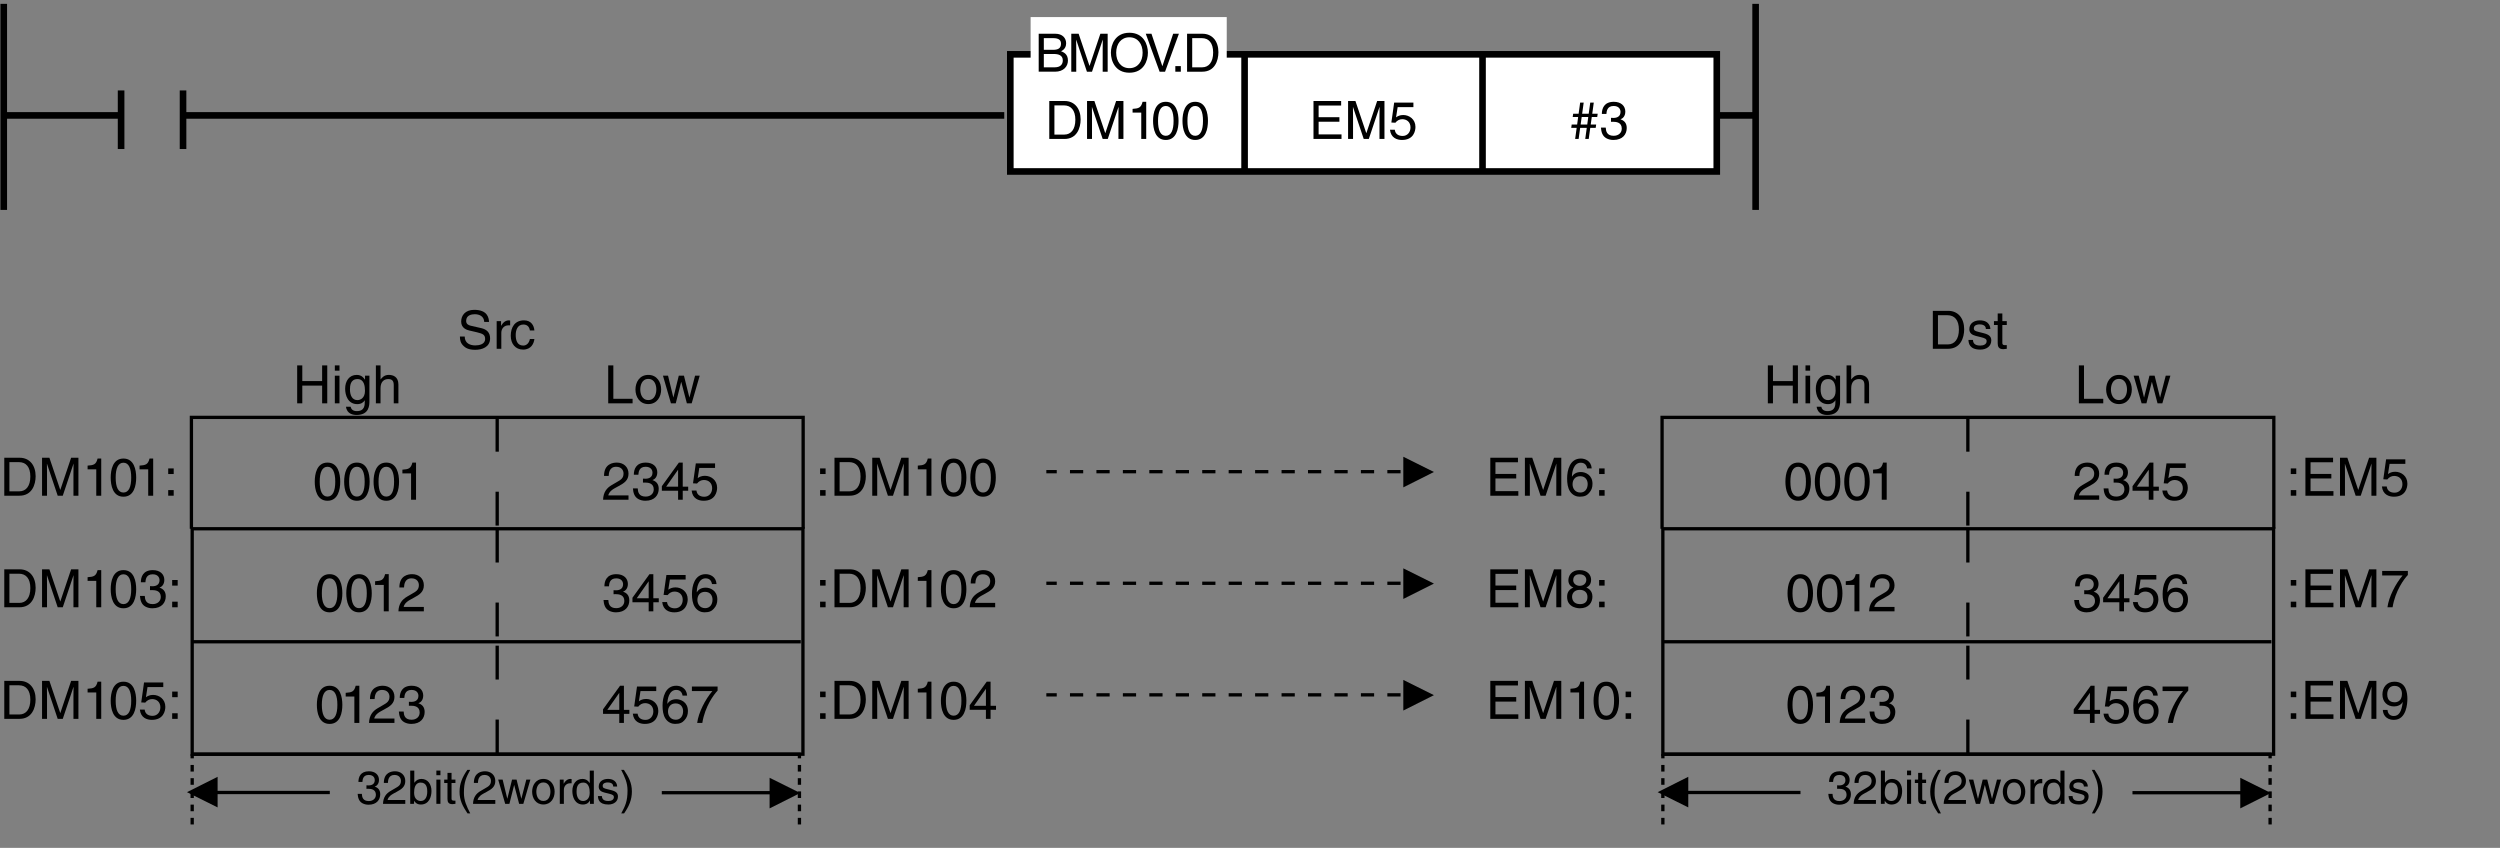 <?xml version="1.0" encoding="utf-8"?>
<!-- Generator: Adobe Illustrator 28.2.0, SVG Export Plug-In . SVG Version: 6.00 Build 0)  -->
<svg version="1.1" id="儗僀儎乕_1" xmlns="http://www.w3.org/2000/svg" xmlns:xlink="http://www.w3.org/1999/xlink" x="0px"
	 y="0px" width="378.103px" height="128.234px" viewBox="0 0 378.103 128.234" style="enable-background:new 0 0 378.103 128.234;"
	 xml:space="preserve">
<rect x="0" y="0" width="378.103" height="128.234" fill="#808080" stroke="none"/>
<style type="text/css">
	.st0{fill:#FFFFFF;stroke:#000000;}
	.st1{fill:#FFFFFF;}
	.st2{fill:none;stroke:#000000;}
	.st3{fill:none;stroke:#000000;stroke-width:0.5;}
	.st4{fill:#FFFFFF;stroke:#000000;stroke-width:0.5;stroke-dasharray:1;}
	.st5{fill:none;stroke:#000000;stroke-width:0.5;stroke-dasharray:2;}
</style>
<g>
	<path d="M73.236,48.691c-0.04-0.887-0.776-1.167-1.423-1.167c-0.488,0-1.311,0.136-1.311,1.007c0,0.488,0.344,0.647,0.679,0.728
		l1.639,0.376c0.744,0.176,1.303,0.624,1.303,1.535c0,1.359-1.263,1.735-2.247,1.735c-1.063,0-1.479-0.32-1.735-0.552
		c-0.488-0.439-0.584-0.919-0.584-1.455h0.728c0,1.04,0.848,1.343,1.583,1.343c0.56,0,1.503-0.144,1.503-0.967
		c0-0.6-0.28-0.792-1.223-1.016l-1.175-0.272c-0.376-0.088-1.224-0.352-1.224-1.351c0-0.896,0.584-1.775,1.975-1.775
		c2.007,0,2.207,1.199,2.239,1.831H73.236z"/>
	<path d="M75.821,52.753h-0.704v-4.182h0.664v0.696h0.016c0.28-0.488,0.647-0.816,1.175-0.816c0.088,0,0.128,0.008,0.184,0.024
		v0.728h-0.264c-0.656,0-1.071,0.512-1.071,1.12V52.753z"/>
	<path d="M80.14,49.979c-0.088-0.56-0.4-0.896-0.992-0.896c-0.871,0-1.151,0.832-1.151,1.575c0,0.719,0.176,1.607,1.144,1.607
		c0.472,0,0.879-0.352,1-0.991h0.68c-0.072,0.664-0.48,1.599-1.703,1.599c-1.175,0-1.871-0.888-1.871-2.095
		c0-1.295,0.624-2.327,2.007-2.327c1.096,0,1.511,0.8,1.567,1.527H80.14z"/>
</g>
<g>
	<path d="M292.324,47.012h2.327c1.495,0,2.414,1.135,2.414,2.791c0,1.287-0.56,2.95-2.446,2.95h-2.295V47.012z M293.1,52.089h1.504
		c1.007,0,1.663-0.792,1.663-2.239s-0.664-2.175-1.72-2.175H293.1V52.089z"/>
	<path d="M300.348,49.763c-0.008-0.264-0.104-0.704-0.991-0.704c-0.216,0-0.832,0.072-0.832,0.592c0,0.344,0.216,0.423,0.76,0.56
		l0.703,0.176c0.872,0.216,1.176,0.536,1.176,1.104c0,0.863-0.712,1.383-1.655,1.383c-1.655,0-1.774-0.959-1.799-1.463h0.68
		c0.023,0.328,0.12,0.855,1.111,0.855c0.504,0,0.959-0.2,0.959-0.664c0-0.336-0.231-0.448-0.831-0.6l-0.815-0.2
		c-0.584-0.144-0.968-0.44-0.968-1.016c0-0.919,0.76-1.335,1.583-1.335c1.495,0,1.6,1.104,1.6,1.312H300.348z"/>
	<path d="M302.836,49.155v2.719c0,0.328,0.28,0.328,0.424,0.328h0.248v0.552c-0.256,0.024-0.455,0.056-0.527,0.056
		c-0.695,0-0.848-0.392-0.848-0.896v-2.759h-0.567v-0.583h0.567v-1.167h0.703v1.167h0.672v0.583H302.836z"/>
</g>
<rect x="152.8" y="8.217" class="st0" width="106.846" height="17.717"/>
<line class="st0" x1="224.218" y1="25.934" x2="224.218" y2="8.217"/>
<rect x="155.872" y="2.583" class="st1" width="29.661" height="9.847"/>
<g>
	<path d="M157.095,5.104h2.526c1.071,0,1.623,0.664,1.623,1.447c0,0.375-0.136,0.903-0.768,1.199c0.376,0.152,1.04,0.416,1.04,1.399
		c0,0.919-0.68,1.695-1.951,1.695h-2.471V5.104z M157.87,7.535h1.399c0.743,0,1.199-0.224,1.199-0.928
		c0-0.536-0.328-0.839-1.191-0.839h-1.407V7.535z M157.87,10.181h1.655c0.808,0,1.215-0.408,1.215-1.047
		c0-0.808-0.711-0.968-1.343-0.968h-1.527V10.181z"/>
	<path d="M166.771,10.845v-3.39c0-0.168,0.016-0.896,0.016-1.431h-0.016l-1.615,4.821h-0.768l-1.615-4.813h-0.016
		c0,0.528,0.016,1.255,0.016,1.423v3.39h-0.751V5.104h1.111l1.639,4.853h0.017l1.631-4.853h1.104v5.741H166.771z"/>
	<path d="M170.813,10.997c-2.143,0-2.799-1.783-2.799-3.022s0.656-3.022,2.799-3.022s2.799,1.783,2.799,3.022
		S172.956,10.997,170.813,10.997z M170.813,5.64c-1.247,0-1.999,0.983-1.999,2.334c0,1.352,0.752,2.335,1.999,2.335
		s1.999-0.983,1.999-2.335C172.812,6.623,172.061,5.64,170.813,5.64z"/>
	<path d="M177.429,5.104h0.871l-2.095,5.741h-0.823l-2.095-5.741h0.863l1.639,4.893h0.017L177.429,5.104z"/>
	<path d="M178.59,10.845h-0.832V9.997h0.832V10.845z"/>
	<path d="M179.534,5.104h2.327c1.495,0,2.414,1.135,2.414,2.791c0,1.287-0.56,2.95-2.446,2.95h-2.295V5.104z M180.31,10.181h1.504
		c1.007,0,1.663-0.792,1.663-2.239s-0.664-2.175-1.72-2.175h-1.447V10.181z"/>
</g>
<line class="st2" x1="27.683" y1="17.456" x2="151.885" y2="17.456"/>
<line class="st2" x1="259.62" y1="17.456" x2="265.523" y2="17.456"/>
<line class="st2" x1="0.567" y1="17.456" x2="18.067" y2="17.456"/>
<line class="st2" x1="0.567" y1="0.583" x2="0.567" y2="31.747"/>
<line class="st2" x1="265.523" y1="0.583" x2="265.523" y2="31.747"/>
<line class="st0" x1="27.683" y1="22.537" x2="27.683" y2="13.678"/>
<line class="st0" x1="18.315" y1="13.678" x2="18.315" y2="22.537"/>
<line class="st0" x1="188.234" y1="25.934" x2="188.234" y2="8.217"/>
<g>
	<path d="M158.694,15.276h2.327c1.495,0,2.414,1.135,2.414,2.791c0,1.287-0.56,2.95-2.446,2.95h-2.295V15.276z M159.47,20.354h1.504
		c1.007,0,1.663-0.792,1.663-2.239s-0.664-2.175-1.72-2.175h-1.447V20.354z"/>
	<path d="M169.155,21.017v-3.39c0-0.168,0.016-0.896,0.016-1.431h-0.016l-1.615,4.821h-0.768l-1.615-4.813h-0.016
		c0,0.528,0.016,1.255,0.016,1.423v3.39h-0.751v-5.741h1.111l1.639,4.853h0.017l1.631-4.853h1.104v5.741H169.155z"/>
	<path d="M173.356,21.017h-0.751v-3.99h-1.312v-0.56c0.911-0.064,1.287-0.152,1.511-1.072h0.552V21.017z"/>
	<path d="M176.317,21.169c-1.615,0-1.927-1.719-1.927-2.886c0-1.167,0.312-2.887,1.927-2.887s1.927,1.719,1.927,2.887
		C178.244,19.45,177.933,21.169,176.317,21.169z M176.317,16.028c-0.808,0-1.175,0.848-1.175,2.255s0.367,2.255,1.175,2.255
		s1.176-0.848,1.176-2.255S177.125,16.028,176.317,16.028z"/>
	<path d="M180.766,21.169c-1.615,0-1.927-1.719-1.927-2.886c0-1.167,0.312-2.887,1.927-2.887s1.927,1.719,1.927,2.887
		C182.692,19.45,182.381,21.169,180.766,21.169z M180.766,16.028c-0.808,0-1.175,0.848-1.175,2.255s0.367,2.255,1.175,2.255
		s1.176-0.848,1.176-2.255S181.573,16.028,180.766,16.028z"/>
</g>
<g>
	<path d="M202.891,21.017h-4.238v-5.741h4.182v0.688h-3.406v1.759h3.143v0.688h-3.143v1.919h3.463V21.017z"/>
	<path d="M208.634,21.017v-3.39c0-0.168,0.016-0.896,0.016-1.431h-0.016l-1.615,4.821h-0.768l-1.615-4.813h-0.016
		c0,0.528,0.016,1.255,0.016,1.423v3.39h-0.751v-5.741h1.111l1.639,4.853h0.017l1.631-4.853h1.104v5.741H208.634z"/>
	<path d="M211.141,17.747c0.239-0.184,0.583-0.352,1.087-0.352c0.911,0,1.847,0.64,1.847,1.799c0,0.624-0.279,1.975-2.038,1.975
		c-0.736,0-1.68-0.296-1.815-1.551h0.728c0.072,0.656,0.56,0.944,1.191,0.944c0.728,0,1.184-0.584,1.184-1.288
		c0-0.808-0.552-1.247-1.247-1.247c-0.408,0-0.776,0.192-1.04,0.536l-0.607-0.032l0.424-3.014h2.91v0.688h-2.383L211.141,17.747z"/>
</g>
<g>
	<path d="M240.28,21.017h-0.527l0.231-1.679h-0.999l-0.231,1.679h-0.528l0.232-1.679h-0.824l0.072-0.503h0.823l0.152-1.136h-0.824
		l0.072-0.503h0.824l0.231-1.679h0.536l-0.232,1.679h0.991l0.232-1.679h0.535l-0.231,1.679h0.823l-0.071,0.503h-0.824l-0.16,1.136
		h0.824l-0.072,0.503h-0.823L240.28,21.017z M239.217,17.699l-0.159,1.136h0.999l0.152-1.136H239.217z"/>
	<path d="M243.649,17.819c0.12,0.008,0.248,0.016,0.368,0.016c0.543,0,1.071-0.216,1.071-0.919c0-0.336-0.2-0.888-1.04-0.888
		c-0.999,0-1.063,0.815-1.095,1.208h-0.688c0-0.824,0.335-1.839,1.814-1.839c1.088,0,1.735,0.624,1.735,1.479
		c0,0.72-0.416,1.063-0.72,1.159v0.016c0.544,0.176,0.936,0.56,0.936,1.311c0,0.92-0.592,1.807-2.023,1.807
		c-0.415,0-0.768-0.104-1.039-0.248c-0.624-0.328-0.792-0.976-0.84-1.624h0.728c0.024,0.528,0.152,1.24,1.2,1.24
		c0.719,0,1.223-0.44,1.223-1.088c0-0.943-0.831-1.031-1.312-1.031c-0.104,0-0.216,0.008-0.319,0.008V17.819z"/>
</g>
<rect x="29.066" y="79.97" class="st3" width="92.371" height="34.097"/>
<polyline class="st3" points="28.949,79.971 28.949,63.126 121.469,63.126 121.469,79.971 "/>
<g>
	<path d="M91.355,71.978c0-1.831,1.335-2.015,1.943-2.015c0.975,0,1.759,0.632,1.759,1.679c0,1.007-0.664,1.431-1.503,1.879
		l-0.584,0.32c-0.768,0.424-0.936,0.864-0.967,1.08h3.054v0.664h-3.846c0.04-1.167,0.567-1.791,1.319-2.231l0.743-0.432
		c0.6-0.344,1.032-0.576,1.032-1.311c0-0.448-0.288-1.016-1.111-1.016c-1.063,0-1.111,0.992-1.135,1.383H91.355z"/>
	<path d="M97.243,72.386c0.12,0.008,0.248,0.016,0.368,0.016c0.544,0,1.072-0.216,1.072-0.919c0-0.336-0.2-0.888-1.04-0.888
		c-1,0-1.063,0.815-1.096,1.208H95.86c0-0.824,0.336-1.839,1.815-1.839c1.087,0,1.735,0.624,1.735,1.479
		c0,0.719-0.416,1.063-0.72,1.159v0.016c0.543,0.176,0.936,0.56,0.936,1.311c0,0.919-0.592,1.807-2.023,1.807
		c-0.416,0-0.768-0.104-1.04-0.248c-0.624-0.328-0.792-0.975-0.839-1.623h0.728c0.024,0.528,0.152,1.239,1.199,1.239
		c0.72,0,1.223-0.439,1.223-1.087c0-0.944-0.831-1.032-1.311-1.032c-0.104,0-0.216,0.008-0.32,0.008V72.386z"/>
	<path d="M103.258,74.217v1.367h-0.703v-1.367H100.1v-0.688l2.575-3.566h0.583v3.646h0.824v0.608H103.258z M100.748,73.609h1.807
		v-2.55h-0.016L100.748,73.609z"/>
	<path d="M105.523,72.314c0.24-0.184,0.583-0.352,1.087-0.352c0.912,0,1.847,0.64,1.847,1.799c0,0.624-0.28,1.975-2.039,1.975
		c-0.735,0-1.679-0.296-1.815-1.551h0.728c0.072,0.656,0.56,0.944,1.191,0.944c0.728,0,1.184-0.584,1.184-1.288
		c0-0.808-0.552-1.247-1.248-1.247c-0.408,0-0.775,0.192-1.04,0.536l-0.607-0.032l0.424-3.014h2.91v0.688h-2.383L105.523,72.314z"/>
	<path d="M92.795,89.261c0.12,0.008,0.248,0.016,0.368,0.016c0.544,0,1.072-0.216,1.072-0.919c0-0.336-0.2-0.888-1.04-0.888
		c-1,0-1.063,0.815-1.096,1.208h-0.688c0-0.824,0.336-1.839,1.815-1.839c1.087,0,1.735,0.624,1.735,1.479
		c0,0.719-0.416,1.063-0.72,1.159v0.016c0.543,0.176,0.936,0.56,0.936,1.311c0,0.919-0.592,1.807-2.023,1.807
		c-0.416,0-0.768-0.104-1.04-0.248c-0.624-0.328-0.792-0.975-0.839-1.623h0.728c0.024,0.528,0.152,1.239,1.199,1.239
		c0.72,0,1.223-0.439,1.223-1.087c0-0.944-0.831-1.032-1.311-1.032c-0.104,0-0.216,0.008-0.32,0.008V89.261z"/>
	<path d="M98.811,91.092v1.367h-0.704v-1.367h-2.455v-0.688l2.575-3.566h0.584v3.646h0.823v0.608H98.811z M96.3,90.484h1.807v-2.55
		h-0.016L96.3,90.484z"/>
	<path d="M101.075,89.189c0.24-0.184,0.584-0.352,1.087-0.352c0.912,0,1.847,0.64,1.847,1.799c0,0.624-0.28,1.975-2.039,1.975
		c-0.735,0-1.679-0.296-1.815-1.551h0.728c0.072,0.656,0.56,0.944,1.191,0.944c0.728,0,1.183-0.584,1.183-1.288
		c0-0.808-0.551-1.247-1.247-1.247c-0.408,0-0.775,0.192-1.04,0.536l-0.607-0.032l0.424-3.014h2.91v0.688h-2.383L101.075,89.189z"/>
	<path d="M107.682,88.333c-0.088-0.496-0.359-0.864-0.967-0.864c-1.104,0-1.335,1.487-1.335,2.079l0.016,0.016
		c0.176-0.304,0.568-0.688,1.335-0.688c0.688,0,1.759,0.44,1.759,1.783c0,0.576-0.152,0.991-0.536,1.407
		c-0.296,0.328-0.631,0.543-1.423,0.543c-0.432,0-1.047-0.192-1.447-0.815c-0.335-0.528-0.432-1.215-0.432-1.951
		c0-1.231,0.4-3.006,2.079-3.006c0.647,0,1.567,0.352,1.639,1.496H107.682z M106.658,91.979c0.672,0,1.104-0.527,1.104-1.287
		c0-0.496-0.264-1.183-1.135-1.183c-0.776,0-1.151,0.56-1.151,1.223C105.475,91.332,105.835,91.979,106.658,91.979z"/>
	<path d="M94.362,107.967v1.367h-0.704v-1.367h-2.455v-0.688l2.575-3.566h0.584v3.646h0.823v0.608H94.362z M91.852,107.359h1.807
		v-2.55h-0.016L91.852,107.359z"/>
	<path d="M96.627,106.064c0.24-0.184,0.583-0.352,1.087-0.352c0.912,0,1.847,0.64,1.847,1.799c0,0.624-0.28,1.975-2.039,1.975
		c-0.735,0-1.679-0.296-1.815-1.551h0.728c0.072,0.656,0.56,0.944,1.191,0.944c0.728,0,1.184-0.584,1.184-1.288
		c0-0.808-0.552-1.247-1.248-1.247c-0.408,0-0.775,0.192-1.04,0.536l-0.607-0.032l0.424-3.014h2.91v0.688h-2.383L96.627,106.064z"/>
	<path d="M103.234,105.208c-0.088-0.496-0.36-0.864-0.967-0.864c-1.104,0-1.335,1.487-1.335,2.079l0.016,0.016
		c0.176-0.304,0.568-0.688,1.335-0.688c0.688,0,1.759,0.44,1.759,1.783c0,0.576-0.152,0.991-0.536,1.407
		c-0.296,0.328-0.632,0.543-1.423,0.543c-0.432,0-1.047-0.192-1.447-0.815c-0.336-0.528-0.432-1.215-0.432-1.951
		c0-1.231,0.4-3.006,2.079-3.006c0.647,0,1.567,0.352,1.639,1.496H103.234z M102.21,108.854c0.672,0,1.104-0.527,1.104-1.287
		c0-0.496-0.264-1.183-1.135-1.183c-0.775,0-1.151,0.56-1.151,1.223C101.027,108.207,101.387,108.854,102.21,108.854z"/>
	<path d="M104.644,103.833h3.886v0.616c-0.56,0.583-1.903,2.375-2.311,4.885h-0.776c0.192-1.543,1.215-3.558,2.295-4.813h-3.094
		V103.833z"/>
</g>
<g>
	<path d="M0.647,69.23h2.327c1.496,0,2.415,1.135,2.415,2.791c0,1.287-0.56,2.95-2.447,2.95H0.647V69.23z M1.423,74.308h1.503
		c1.008,0,1.663-0.792,1.663-2.239s-0.664-2.175-1.719-2.175H1.423V74.308z"/>
	<path d="M11.109,74.971v-3.39c0-0.168,0.016-0.896,0.016-1.431h-0.016l-1.615,4.821H8.726l-1.615-4.813H7.095
		c0,0.528,0.016,1.255,0.016,1.423v3.39H6.359V69.23h1.112l1.639,4.853h0.016l1.631-4.853h1.103v5.741H11.109z"/>
	<path d="M15.311,74.971h-0.752v-3.99h-1.311v-0.56c0.912-0.064,1.287-0.152,1.511-1.072h0.552V74.971z"/>
	<path d="M18.67,75.123c-1.615,0-1.927-1.719-1.927-2.886c0-1.167,0.312-2.887,1.927-2.887s1.927,1.719,1.927,2.887
		C20.598,73.404,20.286,75.123,18.67,75.123z M18.67,69.982c-0.808,0-1.175,0.848-1.175,2.255s0.368,2.255,1.175,2.255
		s1.175-0.848,1.175-2.255S19.478,69.982,18.67,69.982z"/>
	<path d="M23.167,74.971h-0.752v-3.99h-1.311v-0.56c0.912-0.064,1.287-0.152,1.511-1.072h0.552V74.971z"/>
	<path d="M26.271,71.693h-0.832v-0.848h0.832V71.693z M26.271,74.971h-0.832v-0.848h0.832V74.971z"/>
	<path d="M0.647,86.105h2.327c1.496,0,2.415,1.135,2.415,2.791c0,1.287-0.56,2.95-2.447,2.95H0.647V86.105z M1.423,91.183h1.503
		c1.008,0,1.663-0.792,1.663-2.239s-0.664-2.175-1.719-2.175H1.423V91.183z"/>
	<path d="M11.109,91.846v-3.39c0-0.168,0.016-0.896,0.016-1.431h-0.016l-1.615,4.821H8.726l-1.615-4.813H7.095
		c0,0.528,0.016,1.255,0.016,1.423v3.39H6.359v-5.741h1.112l1.639,4.853h0.016l1.631-4.853h1.103v5.741H11.109z"/>
	<path d="M15.311,91.846h-0.752v-3.99h-1.311v-0.56c0.912-0.064,1.287-0.152,1.511-1.072h0.552V91.846z"/>
	<path d="M18.67,91.998c-1.615,0-1.927-1.719-1.927-2.886c0-1.167,0.312-2.887,1.927-2.887s1.927,1.719,1.927,2.887
		C20.598,90.279,20.286,91.998,18.67,91.998z M18.67,86.857c-0.808,0-1.175,0.848-1.175,2.255s0.368,2.255,1.175,2.255
		s1.175-0.848,1.175-2.255S19.478,86.857,18.67,86.857z"/>
	<path d="M22.687,88.648c0.12,0.008,0.248,0.016,0.368,0.016c0.544,0,1.072-0.216,1.072-0.919c0-0.336-0.2-0.888-1.04-0.888
		c-1,0-1.063,0.815-1.096,1.208h-0.688c0-0.824,0.336-1.839,1.815-1.839c1.087,0,1.735,0.624,1.735,1.479
		c0,0.72-0.416,1.063-0.72,1.159v0.016c0.543,0.176,0.936,0.56,0.936,1.311c0,0.92-0.592,1.807-2.023,1.807
		c-0.416,0-0.768-0.104-1.04-0.248c-0.624-0.328-0.792-0.976-0.839-1.624h0.728c0.024,0.528,0.152,1.24,1.199,1.24
		c0.72,0,1.223-0.44,1.223-1.088c0-0.943-0.831-1.031-1.311-1.031c-0.104,0-0.216,0.008-0.32,0.008V88.648z"/>
	<path d="M26.871,88.568H26.04V87.72h0.832V88.568z M26.871,91.846H26.04v-0.848h0.832V91.846z"/>
	<path d="M0.647,102.98h2.327c1.496,0,2.415,1.135,2.415,2.791c0,1.287-0.56,2.95-2.447,2.95H0.647V102.98z M1.423,108.058h1.503
		c1.008,0,1.663-0.792,1.663-2.239s-0.664-2.175-1.719-2.175H1.423V108.058z"/>
	<path d="M11.109,108.721v-3.39c0-0.168,0.016-0.896,0.016-1.431h-0.016l-1.615,4.821H8.726l-1.615-4.813H7.095
		c0,0.528,0.016,1.255,0.016,1.423v3.39H6.359v-5.741h1.112l1.639,4.853h0.016l1.631-4.853h1.103v5.741H11.109z"/>
	<path d="M15.311,108.721h-0.752v-3.99h-1.311v-0.56c0.912-0.064,1.287-0.152,1.511-1.072h0.552V108.721z"/>
	<path d="M18.67,108.873c-1.615,0-1.927-1.719-1.927-2.886c0-1.167,0.312-2.887,1.927-2.887s1.927,1.719,1.927,2.887
		C20.598,107.154,20.286,108.873,18.67,108.873z M18.67,103.732c-0.808,0-1.175,0.848-1.175,2.255s0.368,2.255,1.175,2.255
		s1.175-0.848,1.175-2.255S19.478,103.732,18.67,103.732z"/>
	<path d="M22.071,105.451c0.24-0.184,0.583-0.352,1.087-0.352c0.912,0,1.847,0.64,1.847,1.799c0,0.624-0.28,1.975-2.039,1.975
		c-0.735,0-1.679-0.296-1.815-1.551h0.728c0.072,0.656,0.56,0.944,1.191,0.944c0.728,0,1.184-0.584,1.184-1.288
		c0-0.808-0.552-1.247-1.248-1.247c-0.408,0-0.775,0.192-1.04,0.536l-0.607-0.032l0.424-3.014h2.91v0.688h-2.383L22.071,105.451z"/>
	<path d="M26.871,105.443H26.04v-0.848h0.832V105.443z M26.871,108.721H26.04v-0.848h0.832V108.721z"/>
</g>
<g>
	<path d="M124.864,71.693h-0.832v-0.848h0.832V71.693z M124.864,74.971h-0.832v-0.848h0.832V74.971z"/>
	<path d="M126.208,69.23h2.327c1.496,0,2.415,1.135,2.415,2.791c0,1.287-0.56,2.95-2.447,2.95h-2.295V69.23z M126.984,74.308h1.503
		c1.008,0,1.663-0.792,1.663-2.239s-0.664-2.175-1.719-2.175h-1.447V74.308z"/>
	<path d="M136.67,74.971v-3.39c0-0.168,0.016-0.896,0.016-1.431h-0.016l-1.615,4.821h-0.768l-1.615-4.813h-0.016
		c0,0.528,0.016,1.255,0.016,1.423v3.39h-0.752V69.23h1.112l1.639,4.853h0.016l1.631-4.853h1.103v5.741H136.67z"/>
	<path d="M140.872,74.971h-0.752v-3.99h-1.311v-0.56c0.912-0.064,1.287-0.152,1.511-1.072h0.552V74.971z"/>
	<path d="M144.231,75.123c-1.615,0-1.927-1.719-1.927-2.886c0-1.167,0.312-2.887,1.927-2.887s1.927,1.719,1.927,2.887
		C146.159,73.404,145.847,75.123,144.231,75.123z M144.231,69.982c-0.808,0-1.175,0.848-1.175,2.255s0.368,2.255,1.175,2.255
		s1.175-0.848,1.175-2.255S145.039,69.982,144.231,69.982z"/>
	<path d="M148.68,75.123c-1.615,0-1.927-1.719-1.927-2.886c0-1.167,0.312-2.887,1.927-2.887s1.927,1.719,1.927,2.887
		C150.607,73.404,150.295,75.123,148.68,75.123z M148.68,69.982c-0.808,0-1.175,0.848-1.175,2.255s0.368,2.255,1.175,2.255
		s1.175-0.848,1.175-2.255S149.487,69.982,148.68,69.982z"/>
	<path d="M124.864,88.568h-0.832V87.72h0.832V88.568z M124.864,91.846h-0.832v-0.848h0.832V91.846z"/>
	<path d="M126.208,86.105h2.327c1.496,0,2.415,1.135,2.415,2.791c0,1.287-0.56,2.95-2.447,2.95h-2.295V86.105z M126.984,91.183
		h1.503c1.008,0,1.663-0.792,1.663-2.239s-0.664-2.175-1.719-2.175h-1.447V91.183z"/>
	<path d="M136.67,91.846v-3.39c0-0.168,0.016-0.896,0.016-1.431h-0.016l-1.615,4.821h-0.768l-1.615-4.813h-0.016
		c0,0.528,0.016,1.255,0.016,1.423v3.39h-0.752v-5.741h1.112l1.639,4.853h0.016l1.631-4.853h1.103v5.741H136.67z"/>
	<path d="M140.872,91.846h-0.752v-3.99h-1.311v-0.56c0.912-0.064,1.287-0.152,1.511-1.072h0.552V91.846z"/>
	<path d="M144.231,91.998c-1.615,0-1.927-1.719-1.927-2.886c0-1.167,0.312-2.887,1.927-2.887s1.927,1.719,1.927,2.887
		C146.159,90.279,145.847,91.998,144.231,91.998z M144.231,86.857c-0.808,0-1.175,0.848-1.175,2.255s0.368,2.255,1.175,2.255
		s1.175-0.848,1.175-2.255S145.039,86.857,144.231,86.857z"/>
	<path d="M146.809,88.24c0-1.831,1.335-2.015,1.943-2.015c0.975,0,1.759,0.632,1.759,1.679c0,1.007-0.664,1.431-1.503,1.879
		l-0.584,0.32c-0.768,0.424-0.936,0.864-0.967,1.08h3.054v0.664h-3.846c0.04-1.167,0.567-1.791,1.319-2.231l0.743-0.432
		c0.6-0.344,1.032-0.576,1.032-1.311c0-0.448-0.288-1.016-1.111-1.016c-1.063,0-1.111,0.991-1.135,1.383H146.809z"/>
	<path d="M124.864,105.443h-0.832v-0.848h0.832V105.443z M124.864,108.721h-0.832v-0.848h0.832V108.721z"/>
	<path d="M126.208,102.98h2.327c1.496,0,2.415,1.135,2.415,2.791c0,1.287-0.56,2.95-2.447,2.95h-2.295V102.98z M126.984,108.058
		h1.503c1.008,0,1.663-0.792,1.663-2.239s-0.664-2.175-1.719-2.175h-1.447V108.058z"/>
	<path d="M136.67,108.721v-3.39c0-0.168,0.016-0.896,0.016-1.431h-0.016l-1.615,4.821h-0.768l-1.615-4.813h-0.016
		c0,0.528,0.016,1.255,0.016,1.423v3.39h-0.752v-5.741h1.112l1.639,4.853h0.016l1.631-4.853h1.103v5.741H136.67z"/>
	<path d="M140.872,108.721h-0.752v-3.99h-1.311v-0.56c0.912-0.064,1.287-0.152,1.511-1.072h0.552V108.721z"/>
	<path d="M144.231,108.873c-1.615,0-1.927-1.719-1.927-2.886c0-1.167,0.312-2.887,1.927-2.887s1.927,1.719,1.927,2.887
		C146.159,107.154,145.847,108.873,144.231,108.873z M144.231,103.732c-0.808,0-1.175,0.848-1.175,2.255s0.368,2.255,1.175,2.255
		s1.175-0.848,1.175-2.255S145.039,103.732,144.231,103.732z"/>
	<path d="M149.815,107.354v1.367h-0.704v-1.367h-2.455v-0.688l2.575-3.566h0.584v3.646h0.823v0.608H149.815z M147.305,106.746h1.807
		v-2.55h-0.016L147.305,106.746z"/>
</g>
<g>
	<path d="M48.719,55.261h0.775v5.741h-0.775v-2.679H45.72v2.679h-0.775v-5.741h0.775v2.375h2.999V55.261z"/>
	<path d="M50.641,56.06v-0.799h0.704v0.799H50.641z M51.344,61.001h-0.704V56.82h0.704V61.001z"/>
	<path d="M55.871,60.658c0,0.6-0.008,2.103-1.943,2.103c-0.496,0-1.463-0.136-1.599-1.247h0.704
		c0.128,0.664,0.775,0.664,0.943,0.664c1.215,0,1.191-0.976,1.191-1.471V60.53h-0.016v0.032c-0.184,0.296-0.551,0.56-1.111,0.56
		c-1.423,0-1.839-1.335-1.839-2.335c0-1.175,0.632-2.087,1.743-2.087c0.759,0,1.079,0.472,1.247,0.712h0.016V56.82h0.664V60.658z
		 M54.056,60.514c0.448,0,1.144-0.296,1.144-1.407c0-0.68-0.112-1.775-1.127-1.775c-1.087,0-1.144,1.031-1.144,1.567
		C52.928,59.818,53.288,60.514,54.056,60.514z"/>
	<path d="M60.255,61.001h-0.704v-2.734c0-0.568-0.16-0.936-0.832-0.936c-0.576,0-1.167,0.336-1.167,1.391v2.279h-0.704v-5.741h0.704
		v2.119h0.016c0.2-0.264,0.552-0.68,1.224-0.68c0.647,0,1.463,0.264,1.463,1.455V61.001z"/>
</g>
<g>
	<path d="M92.763,60.314h2.91v0.688h-3.686v-5.741h0.776V60.314z"/>
	<path d="M98.051,56.7c1.335,0,1.943,1.127,1.943,2.207c0,1.079-0.607,2.207-1.943,2.207c-1.335,0-1.943-1.127-1.943-2.207
		C96.108,57.827,96.716,56.7,98.051,56.7z M98.051,60.506c1.008,0,1.215-1.04,1.215-1.599s-0.208-1.599-1.215-1.599
		c-1.007,0-1.215,1.04-1.215,1.599S97.043,60.506,98.051,60.506z"/>
	<path d="M102.203,61.001h-0.728l-1.208-4.182h0.768l0.8,3.286h0.016l0.808-3.286h0.784l0.815,3.286h0.016l0.848-3.286h0.704
		l-1.215,4.182h-0.728l-0.848-3.238h-0.016L102.203,61.001z"/>
</g>
<line class="st3" x1="29.066" y1="97.06" x2="121.106" y2="97.06"/>
<line class="st3" x1="29.066" y1="114.067" x2="121.106" y2="114.067"/>
<g>
	<path d="M28.278,119.809l4.633-2.325v4.63L28.278,119.809z"/>
	<line class="st3" x1="29.323" y1="119.858" x2="49.881" y2="119.858"/>
</g>
<g>
	<path d="M55.42,118.771c0.105,0.007,0.217,0.014,0.322,0.014c0.476,0,0.938-0.189,0.938-0.805c0-0.294-0.175-0.777-0.911-0.777
		c-0.875,0-0.932,0.714-0.959,1.057h-0.602c0-0.721,0.294-1.611,1.59-1.611c0.952,0,1.52,0.546,1.52,1.296
		c0,0.63-0.364,0.932-0.63,1.016v0.014c0.477,0.154,0.819,0.491,0.819,1.149c0,0.805-0.518,1.583-1.772,1.583
		c-0.364,0-0.672-0.091-0.91-0.217c-0.546-0.287-0.693-0.854-0.735-1.422h0.637c0.021,0.462,0.133,1.085,1.051,1.085
		c0.63,0,1.071-0.385,1.071-0.952c0-0.827-0.729-0.904-1.148-0.904c-0.091,0-0.189,0.007-0.28,0.007V118.771z"/>
	<path d="M58.052,118.414c0-1.604,1.17-1.765,1.702-1.765c0.854,0,1.541,0.554,1.541,1.471c0,0.882-0.581,1.253-1.316,1.646
		l-0.511,0.28c-0.672,0.371-0.82,0.756-0.848,0.945h2.675v0.582h-3.369c0.035-1.022,0.497-1.569,1.156-1.954l0.651-0.378
		c0.525-0.301,0.903-0.504,0.903-1.149c0-0.392-0.252-0.889-0.974-0.889c-0.932,0-0.974,0.868-0.995,1.211H58.052z"/>
	<path d="M62.042,121.573v-5.029h0.616v1.828h0.014c0.266-0.385,0.63-0.561,1.058-0.567c0.974,0,1.527,0.798,1.527,1.828
		c0,0.875-0.364,2.045-1.611,2.045c-0.624,0-0.883-0.357-1.009-0.56h-0.014v0.455H62.042z M63.618,118.358
		c-0.889,0-0.987,0.959-0.987,1.555c0,0.973,0.609,1.232,1.001,1.232c0.672,0,0.987-0.609,0.987-1.415
		C64.619,119.262,64.57,118.358,63.618,118.358z"/>
	<path d="M65.997,117.245v-0.701h0.616v0.701H65.997z M66.613,121.573h-0.616v-3.663h0.616V121.573z"/>
	<path d="M68.293,118.421v2.381c0,0.287,0.245,0.287,0.372,0.287h0.217v0.483c-0.224,0.021-0.399,0.049-0.462,0.049
		c-0.609,0-0.743-0.343-0.743-0.784v-2.417H67.18v-0.511h0.497v-1.022h0.616v1.022h0.588v0.511H68.293z"/>
	<path d="M71.114,116.439c-0.595,1.121-0.952,1.793-0.952,3.474c0,1.155,0.399,2.01,0.959,3.11h-0.414
		c-0.728-1.093-1.205-1.968-1.205-3.278c0-1.232,0.427-2.227,1.184-3.306H71.114z"/>
	<path d="M71.667,118.414c0-1.604,1.17-1.765,1.702-1.765c0.854,0,1.541,0.554,1.541,1.471c0,0.882-0.581,1.253-1.316,1.646
		l-0.511,0.28c-0.672,0.371-0.82,0.756-0.848,0.945h2.675v0.582h-3.369c0.035-1.022,0.497-1.569,1.156-1.954l0.651-0.378
		c0.525-0.301,0.903-0.504,0.903-1.149c0-0.392-0.252-0.889-0.974-0.889c-0.932,0-0.974,0.868-0.995,1.211H71.667z"/>
	<path d="M77.043,121.573h-0.637l-1.058-3.663h0.672l0.7,2.879h0.014l0.708-2.879h0.686l0.714,2.879h0.014l0.742-2.879h0.617
		l-1.065,3.663h-0.637l-0.742-2.836h-0.014L77.043,121.573z"/>
	<path d="M82.182,117.805c1.169,0,1.702,0.988,1.702,1.933s-0.532,1.933-1.702,1.933c-1.17,0-1.702-0.988-1.702-1.933
		S81.012,117.805,82.182,117.805z M82.182,121.139c0.882,0,1.064-0.911,1.064-1.401s-0.182-1.401-1.064-1.401
		c-0.883,0-1.065,0.911-1.065,1.401S81.299,121.139,82.182,121.139z"/>
	<path d="M85.282,121.573h-0.617v-3.663h0.582v0.609h0.014c0.245-0.427,0.567-0.714,1.029-0.714c0.077,0,0.112,0.007,0.161,0.021
		v0.637h-0.231c-0.574,0-0.938,0.448-0.938,0.981V121.573z"/>
	<path d="M89.812,121.573h-0.582v-0.504h-0.014c-0.266,0.498-0.686,0.609-1.043,0.609c-1.247,0-1.611-1.169-1.611-2.045
		c0-1.03,0.553-1.828,1.527-1.828c0.666,0,0.945,0.413,1.093,0.624l0.014-0.049v-1.835h0.617V121.573z M88.188,121.146
		c0.392,0,1.001-0.259,1.001-1.232c0-0.596-0.098-1.555-0.988-1.555c-0.952,0-1.001,0.904-1.001,1.373
		C87.2,120.536,87.515,121.146,88.188,121.146z"/>
	<path d="M92.745,118.953c-0.007-0.231-0.091-0.616-0.868-0.616c-0.189,0-0.729,0.063-0.729,0.519c0,0.301,0.189,0.371,0.666,0.49
		l0.616,0.154c0.763,0.189,1.029,0.469,1.029,0.967c0,0.756-0.623,1.211-1.45,1.211c-1.45,0-1.555-0.84-1.576-1.282h0.595
		c0.021,0.287,0.105,0.75,0.974,0.75c0.441,0,0.84-0.175,0.84-0.582c0-0.294-0.203-0.392-0.729-0.525l-0.714-0.175
		c-0.511-0.126-0.847-0.385-0.847-0.89c0-0.805,0.665-1.169,1.387-1.169c1.31,0,1.401,0.966,1.401,1.148H92.745z"/>
	<path d="M93.955,123.023c0.595-1.121,0.953-1.793,0.953-3.474c0-1.156-0.399-2.01-0.959-3.11h0.413
		c0.729,1.093,1.205,1.968,1.205,3.278c0,1.232-0.427,2.227-1.184,3.306H93.955z"/>
</g>
<line class="st4" x1="29.066" y1="124.692" x2="29.066" y2="114.067"/>
<line class="st4" x1="120.908" y1="124.692" x2="120.908" y2="114.067"/>
<g>
	<path d="M121.026,119.936l-4.631,2.327v-4.631L121.026,119.936z"/>
	<line class="st3" x1="119.981" y1="119.89" x2="100.091" y2="119.89"/>
</g>
<line class="st3" x1="75.195" y1="63.19" x2="75.195" y2="68.312"/>
<line class="st3" x1="75.195" y1="74.367" x2="75.195" y2="79.489"/>
<line class="st3" x1="75.195" y1="79.954" x2="75.195" y2="85.076"/>
<line class="st3" x1="75.195" y1="91.131" x2="75.195" y2="96.253"/>
<line class="st3" x1="75.195" y1="97.651" x2="75.195" y2="102.773"/>
<line class="st3" x1="75.195" y1="108.828" x2="75.195" y2="113.95"/>
<g>
	<path d="M49.53,75.736c-1.615,0-1.927-1.719-1.927-2.886s0.312-2.887,1.927-2.887c1.615,0,1.927,1.719,1.927,2.887
		S51.145,75.736,49.53,75.736z M49.53,70.595c-0.808,0-1.175,0.848-1.175,2.255s0.368,2.254,1.175,2.254s1.175-0.847,1.175-2.254
		S50.337,70.595,49.53,70.595z"/>
	<path d="M53.978,75.736c-1.615,0-1.927-1.719-1.927-2.886s0.312-2.887,1.927-2.887s1.927,1.719,1.927,2.887
		S55.593,75.736,53.978,75.736z M53.978,70.595c-0.808,0-1.175,0.848-1.175,2.255s0.368,2.254,1.175,2.254s1.175-0.847,1.175-2.254
		S54.785,70.595,53.978,70.595z"/>
	<path d="M58.426,75.736c-1.615,0-1.927-1.719-1.927-2.886s0.312-2.887,1.927-2.887s1.927,1.719,1.927,2.887
		S60.041,75.736,58.426,75.736z M58.426,70.595c-0.808,0-1.175,0.848-1.175,2.255s0.368,2.254,1.175,2.254s1.175-0.847,1.175-2.254
		S59.233,70.595,58.426,70.595z"/>
	<path d="M62.922,75.584H62.17v-3.99h-1.311v-0.56c0.912-0.064,1.287-0.152,1.511-1.072h0.552V75.584z"/>
	<path d="M49.85,92.611c-1.615,0-1.927-1.719-1.927-2.886s0.312-2.887,1.927-2.887s1.927,1.719,1.927,2.887
		S51.465,92.611,49.85,92.611z M49.85,87.47c-0.808,0-1.175,0.848-1.175,2.255s0.368,2.254,1.175,2.254s1.175-0.847,1.175-2.254
		S50.657,87.47,49.85,87.47z"/>
	<path d="M54.298,92.611c-1.615,0-1.927-1.719-1.927-2.886s0.312-2.887,1.927-2.887s1.927,1.719,1.927,2.887
		S55.913,92.611,54.298,92.611z M54.298,87.47c-0.808,0-1.175,0.848-1.175,2.255s0.368,2.254,1.175,2.254s1.175-0.847,1.175-2.254
		S55.105,87.47,54.298,87.47z"/>
	<path d="M58.793,92.459h-0.752v-3.99H56.73v-0.56c0.912-0.064,1.287-0.152,1.511-1.072h0.552V92.459z"/>
	<path d="M60.402,88.853c0-1.831,1.335-2.015,1.943-2.015c0.975,0,1.759,0.632,1.759,1.679c0,1.007-0.664,1.431-1.503,1.879
		l-0.584,0.32c-0.768,0.424-0.936,0.864-0.967,1.08h3.054v0.664h-3.846c0.04-1.167,0.567-1.791,1.319-2.231l0.743-0.432
		c0.6-0.344,1.032-0.576,1.032-1.311c0-0.448-0.288-1.016-1.111-1.016c-1.063,0-1.111,0.992-1.135,1.383H60.402z"/>
	<path d="M49.85,109.486c-1.615,0-1.927-1.719-1.927-2.886s0.312-2.887,1.927-2.887s1.927,1.719,1.927,2.887
		S51.465,109.486,49.85,109.486z M49.85,104.345c-0.808,0-1.175,0.848-1.175,2.255s0.368,2.254,1.175,2.254s1.175-0.847,1.175-2.254
		S50.657,104.345,49.85,104.345z"/>
	<path d="M54.346,109.334h-0.752v-3.99h-1.311v-0.56c0.912-0.064,1.287-0.152,1.511-1.072h0.552V109.334z"/>
	<path d="M55.955,105.728c0-1.831,1.335-2.015,1.943-2.015c0.975,0,1.759,0.632,1.759,1.679c0,1.007-0.664,1.431-1.503,1.879
		l-0.584,0.32c-0.768,0.424-0.936,0.864-0.967,1.08h3.054v0.664h-3.846c0.04-1.167,0.567-1.791,1.319-2.231l0.744-0.432
		c0.6-0.344,1.031-0.576,1.031-1.311c0-0.448-0.288-1.016-1.111-1.016c-1.063,0-1.111,0.992-1.136,1.383H55.955z"/>
	<path d="M61.842,106.136c0.12,0.008,0.248,0.016,0.368,0.016c0.544,0,1.072-0.216,1.072-0.919c0-0.336-0.2-0.888-1.04-0.888
		c-1,0-1.063,0.815-1.096,1.208h-0.688c0-0.824,0.336-1.839,1.815-1.839c1.087,0,1.735,0.624,1.735,1.479
		c0,0.719-0.416,1.063-0.72,1.159v0.016c0.543,0.176,0.936,0.56,0.936,1.311c0,0.919-0.592,1.807-2.023,1.807
		c-0.416,0-0.768-0.104-1.04-0.248c-0.624-0.328-0.792-0.975-0.839-1.623h0.728c0.024,0.528,0.152,1.239,1.199,1.239
		c0.72,0,1.223-0.439,1.223-1.087c0-0.944-0.831-1.032-1.311-1.032c-0.104,0-0.216,0.008-0.32,0.008V106.136z"/>
</g>
<g>
	<path d="M216.869,71.384l-4.631,2.327v-4.631L216.869,71.384z"/>
	<line class="st5" x1="215.824" y1="71.337" x2="158.249" y2="71.337"/>
</g>
<g>
	<path d="M216.869,88.26l-4.631,2.327v-4.631L216.869,88.26z"/>
	<line class="st5" x1="215.824" y1="88.214" x2="158.249" y2="88.214"/>
</g>
<g>
	<path d="M216.869,105.136l-4.631,2.327v-4.631L216.869,105.136z"/>
	<line class="st5" x1="215.824" y1="105.09" x2="158.249" y2="105.09"/>
</g>
<rect x="251.491" y="79.97" class="st3" width="92.37" height="34.097"/>
<polyline class="st3" points="251.374,79.971 251.374,63.126 343.895,63.126 343.895,79.971 "/>
<g>
	<path d="M313.781,71.978c0-1.831,1.336-2.015,1.943-2.015c0.976,0,1.759,0.632,1.759,1.679c0,1.007-0.663,1.431-1.503,1.879
		l-0.584,0.32c-0.768,0.424-0.936,0.864-0.968,1.08h3.055v0.664h-3.846c0.04-1.167,0.567-1.791,1.319-2.231l0.743-0.432
		c0.6-0.344,1.031-0.576,1.031-1.311c0-0.448-0.287-1.016-1.111-1.016c-1.063,0-1.111,0.992-1.135,1.383H313.781z"/>
	<path d="M319.669,72.386c0.12,0.008,0.248,0.016,0.368,0.016c0.543,0,1.071-0.216,1.071-0.919c0-0.336-0.2-0.888-1.04-0.888
		c-0.999,0-1.063,0.815-1.095,1.208h-0.688c0-0.824,0.335-1.839,1.814-1.839c1.088,0,1.735,0.624,1.735,1.479
		c0,0.719-0.416,1.063-0.72,1.159v0.016c0.544,0.176,0.936,0.56,0.936,1.311c0,0.919-0.592,1.807-2.023,1.807
		c-0.415,0-0.768-0.104-1.039-0.248c-0.624-0.328-0.792-0.975-0.84-1.623h0.728c0.024,0.528,0.152,1.239,1.2,1.239
		c0.719,0,1.223-0.439,1.223-1.087c0-0.944-0.831-1.032-1.312-1.032c-0.104,0-0.216,0.008-0.319,0.008V72.386z"/>
	<path d="M325.685,74.217v1.367h-0.704v-1.367h-2.454v-0.688l2.574-3.566h0.584v3.646h0.823v0.608H325.685z M323.174,73.609h1.807
		v-2.55h-0.016L323.174,73.609z"/>
	<path d="M327.949,72.314c0.239-0.184,0.583-0.352,1.087-0.352c0.911,0,1.847,0.64,1.847,1.799c0,0.624-0.279,1.975-2.038,1.975
		c-0.736,0-1.68-0.296-1.815-1.551h0.728c0.072,0.656,0.56,0.944,1.191,0.944c0.728,0,1.184-0.584,1.184-1.288
		c0-0.808-0.552-1.247-1.247-1.247c-0.408,0-0.776,0.192-1.04,0.536l-0.607-0.032l0.424-3.014h2.91v0.688h-2.383L327.949,72.314z"/>
	<path d="M315.221,89.261c0.12,0.008,0.248,0.016,0.368,0.016c0.543,0,1.071-0.216,1.071-0.919c0-0.336-0.2-0.888-1.04-0.888
		c-0.999,0-1.063,0.815-1.095,1.208h-0.688c0-0.824,0.335-1.839,1.814-1.839c1.088,0,1.735,0.624,1.735,1.479
		c0,0.719-0.416,1.063-0.72,1.159v0.016c0.544,0.176,0.936,0.56,0.936,1.311c0,0.919-0.592,1.807-2.023,1.807
		c-0.415,0-0.768-0.104-1.039-0.248c-0.624-0.328-0.791-0.975-0.84-1.623h0.728c0.024,0.528,0.152,1.239,1.2,1.239
		c0.719,0,1.223-0.439,1.223-1.087c0-0.944-0.831-1.032-1.311-1.032c-0.104,0-0.217,0.008-0.32,0.008V89.261z"/>
	<path d="M321.236,91.092v1.367h-0.704v-1.367h-2.454v-0.688l2.574-3.566h0.584v3.646h0.823v0.608H321.236z M318.726,90.484h1.807
		v-2.55h-0.016L318.726,90.484z"/>
	<path d="M323.502,89.189c0.239-0.184,0.583-0.352,1.087-0.352c0.911,0,1.847,0.64,1.847,1.799c0,0.624-0.279,1.975-2.038,1.975
		c-0.736,0-1.68-0.296-1.815-1.551h0.728c0.072,0.656,0.56,0.944,1.191,0.944c0.728,0,1.184-0.584,1.184-1.288
		c0-0.808-0.552-1.247-1.247-1.247c-0.408,0-0.776,0.192-1.04,0.536l-0.607-0.032l0.424-3.014h2.91v0.688h-2.383L323.502,89.189z"/>
	<path d="M330.107,88.333c-0.088-0.496-0.359-0.864-0.967-0.864c-1.104,0-1.336,1.487-1.336,2.079l0.017,0.016
		c0.176-0.304,0.567-0.688,1.335-0.688c0.688,0,1.759,0.44,1.759,1.783c0,0.576-0.151,0.991-0.535,1.407
		c-0.296,0.328-0.632,0.543-1.424,0.543c-0.432,0-1.047-0.192-1.447-0.815c-0.336-0.528-0.432-1.215-0.432-1.951
		c0-1.231,0.399-3.006,2.079-3.006c0.647,0,1.567,0.352,1.639,1.496H330.107z M329.084,91.979c0.672,0,1.104-0.527,1.104-1.287
		c0-0.496-0.264-1.183-1.136-1.183c-0.775,0-1.151,0.56-1.151,1.223C327.9,91.332,328.261,91.979,329.084,91.979z"/>
	<path d="M316.788,107.967v1.367h-0.704v-1.367h-2.454v-0.688l2.574-3.566h0.584v3.646h0.823v0.608H316.788z M314.277,107.359h1.807
		v-2.55h-0.016L314.277,107.359z"/>
	<path d="M319.054,106.064c0.239-0.184,0.583-0.352,1.087-0.352c0.911,0,1.847,0.64,1.847,1.799c0,0.624-0.279,1.975-2.038,1.975
		c-0.736,0-1.68-0.296-1.815-1.551h0.728c0.072,0.656,0.56,0.944,1.191,0.944c0.728,0,1.184-0.584,1.184-1.288
		c0-0.808-0.552-1.247-1.248-1.247c-0.407,0-0.775,0.192-1.039,0.536l-0.607-0.032l0.424-3.014h2.91v0.688h-2.383L319.054,106.064z"
		/>
	<path d="M325.66,105.208c-0.088-0.496-0.359-0.864-0.967-0.864c-1.104,0-1.336,1.487-1.336,2.079l0.017,0.016
		c0.176-0.304,0.567-0.688,1.335-0.688c0.688,0,1.759,0.44,1.759,1.783c0,0.576-0.151,0.991-0.535,1.407
		c-0.296,0.328-0.632,0.543-1.424,0.543c-0.432,0-1.047-0.192-1.447-0.815c-0.336-0.528-0.432-1.215-0.432-1.951
		c0-1.231,0.399-3.006,2.079-3.006c0.647,0,1.567,0.352,1.639,1.496H325.66z M324.637,108.854c0.672,0,1.104-0.527,1.104-1.287
		c0-0.496-0.264-1.183-1.136-1.183c-0.775,0-1.151,0.56-1.151,1.223C323.453,108.207,323.813,108.854,324.637,108.854z"/>
	<path d="M327.069,103.833h3.886v0.616c-0.56,0.583-1.903,2.375-2.311,4.885h-0.775c0.191-1.543,1.215-3.558,2.295-4.813h-3.095
		V103.833z"/>
</g>
<g>
	<path d="M229.633,74.971h-4.237V69.23h4.182v0.688h-3.406v1.759h3.143v0.688h-3.143v1.919h3.462V74.971z"/>
	<path d="M235.377,74.971v-3.39c0-0.168,0.016-0.896,0.016-1.431h-0.016l-1.615,4.821h-0.768l-1.615-4.813h-0.016
		c0,0.528,0.016,1.255,0.016,1.423v3.39h-0.751V69.23h1.111l1.639,4.853h0.017l1.631-4.853h1.104v5.741H235.377z"/>
	<path d="M240.042,70.845c-0.088-0.496-0.359-0.863-0.968-0.863c-1.103,0-1.335,1.487-1.335,2.079l0.017,0.016
		c0.176-0.304,0.567-0.688,1.335-0.688c0.688,0,1.759,0.44,1.759,1.783c0,0.576-0.151,0.991-0.535,1.407
		c-0.296,0.328-0.632,0.543-1.424,0.543c-0.432,0-1.047-0.192-1.447-0.815c-0.336-0.528-0.432-1.215-0.432-1.951
		c0-1.231,0.4-3.006,2.079-3.006c0.647,0,1.567,0.352,1.639,1.495H240.042z M239.019,74.492c0.672,0,1.104-0.528,1.104-1.288
		c0-0.496-0.264-1.183-1.136-1.183c-0.775,0-1.151,0.56-1.151,1.223C237.835,73.844,238.195,74.492,239.019,74.492z"/>
	<path d="M242.684,71.693h-0.832v-0.848h0.832V71.693z M242.684,74.971h-0.832v-0.848h0.832V74.971z"/>
	<path d="M229.633,91.846h-4.237v-5.741h4.182v0.688h-3.406v1.759h3.143v0.688h-3.143v1.919h3.462V91.846z"/>
	<path d="M235.377,91.846v-3.39c0-0.168,0.016-0.896,0.016-1.431h-0.016l-1.615,4.821h-0.768l-1.615-4.813h-0.016
		c0,0.528,0.016,1.255,0.016,1.423v3.39h-0.751v-5.741h1.111l1.639,4.853h0.017l1.631-4.853h1.104v5.741H235.377z"/>
	<path d="M239.922,88.856c0.76,0.32,0.92,0.943,0.92,1.367c0,0.903-0.576,1.775-1.903,1.775c-0.312,0-0.903-0.08-1.351-0.432
		c-0.576-0.456-0.576-1.063-0.576-1.335c0-0.688,0.36-1.127,0.951-1.367c-0.479-0.184-0.759-0.567-0.759-1.095
		c0-0.584,0.359-1.543,1.703-1.543c1.247,0,1.734,0.792,1.734,1.447C240.642,88.48,240.17,88.728,239.922,88.856z M237.764,90.247
		c0,0.448,0.224,1.12,1.199,1.12c0.512,0,1.127-0.184,1.127-1.063c0-0.76-0.527-1.096-1.167-1.096
		C238.131,89.208,237.764,89.728,237.764,90.247z M239.914,87.696c0-0.344-0.224-0.839-1.047-0.839c-0.752,0-0.936,0.52-0.936,0.879
		c0,0.536,0.472,0.864,0.983,0.864C239.522,88.6,239.914,88.208,239.914,87.696z"/>
	<path d="M242.684,88.568h-0.832V87.72h0.832V88.568z M242.684,91.846h-0.832v-0.848h0.832V91.846z"/>
	<path d="M229.633,108.721h-4.237v-5.741h4.182v0.688h-3.406v1.759h3.143v0.688h-3.143v1.919h3.462V108.721z"/>
	<path d="M235.377,108.721v-3.39c0-0.168,0.016-0.896,0.016-1.431h-0.016l-1.615,4.821h-0.768l-1.615-4.813h-0.016
		c0,0.528,0.016,1.255,0.016,1.423v3.39h-0.751v-5.741h1.111l1.639,4.853h0.017l1.631-4.853h1.104v5.741H235.377z"/>
	<path d="M239.578,108.721h-0.751v-3.99h-1.312v-0.56c0.911-0.064,1.287-0.152,1.511-1.072h0.552V108.721z"/>
	<path d="M242.938,108.873c-1.615,0-1.927-1.719-1.927-2.886c0-1.167,0.312-2.887,1.927-2.887s1.927,1.719,1.927,2.887
		C244.865,107.154,244.554,108.873,242.938,108.873z M242.938,103.732c-0.808,0-1.175,0.848-1.175,2.255s0.367,2.255,1.175,2.255
		s1.176-0.848,1.176-2.255S243.746,103.732,242.938,103.732z"/>
	<path d="M246.691,105.443h-0.832v-0.848h0.832V105.443z M246.691,108.721h-0.832v-0.848h0.832V108.721z"/>
</g>
<g>
	<path d="M347.29,71.693h-0.832v-0.848h0.832V71.693z M347.29,74.971h-0.832v-0.848h0.832V74.971z"/>
	<path d="M352.912,74.971h-4.238V69.23h4.182v0.688h-3.406v1.759h3.143v0.688h-3.143v1.919h3.463V74.971z"/>
	<path d="M358.655,74.971v-3.39c0-0.168,0.016-0.896,0.016-1.431h-0.016l-1.615,4.821h-0.768l-1.615-4.813h-0.016
		c0,0.528,0.016,1.255,0.016,1.423v3.39h-0.751V69.23h1.111l1.639,4.853h0.017l1.631-4.853h1.104v5.741H358.655z"/>
	<path d="M361.162,71.701c0.239-0.184,0.583-0.352,1.087-0.352c0.911,0,1.847,0.64,1.847,1.799c0,0.624-0.279,1.975-2.038,1.975
		c-0.736,0-1.68-0.296-1.815-1.551h0.728c0.072,0.656,0.56,0.944,1.191,0.944c0.728,0,1.184-0.584,1.184-1.288
		c0-0.808-0.552-1.247-1.247-1.247c-0.408,0-0.776,0.192-1.04,0.536l-0.607-0.032l0.424-3.014h2.91v0.688h-2.383L361.162,71.701z"/>
	<path d="M347.29,88.568h-0.832V87.72h0.832V88.568z M347.29,91.846h-0.832v-0.848h0.832V91.846z"/>
	<path d="M352.912,91.846h-4.238v-5.741h4.182v0.688h-3.406v1.759h3.143v0.688h-3.143v1.919h3.463V91.846z"/>
	<path d="M358.655,91.846v-3.39c0-0.168,0.016-0.896,0.016-1.431h-0.016l-1.615,4.821h-0.768l-1.615-4.813h-0.016
		c0,0.528,0.016,1.255,0.016,1.423v3.39h-0.751v-5.741h1.111l1.639,4.853h0.017l1.631-4.853h1.104v5.741H358.655z"/>
	<path d="M360.282,86.345h3.886v0.616c-0.56,0.583-1.903,2.375-2.311,4.885h-0.775c0.191-1.543,1.215-3.558,2.295-4.813h-3.095
		V86.345z"/>
	<path d="M347.29,105.443h-0.832v-0.848h0.832V105.443z M347.29,108.721h-0.832v-0.848h0.832V108.721z"/>
	<path d="M352.912,108.721h-4.238v-5.741h4.182v0.688h-3.406v1.759h3.143v0.688h-3.143v1.919h3.463V108.721z"/>
	<path d="M358.655,108.721v-3.39c0-0.168,0.016-0.896,0.016-1.431h-0.016l-1.615,4.821h-0.768l-1.615-4.813h-0.016
		c0,0.528,0.016,1.255,0.016,1.423v3.39h-0.751v-5.741h1.111l1.639,4.853h0.017l1.631-4.853h1.104v5.741H358.655z"/>
	<path d="M360.322,105.027c0-1.023,0.623-1.927,1.807-1.927c1.791,0,1.967,1.695,1.967,2.607c0,0.6-0.104,3.166-2.038,3.166
		c-1.319,0-1.672-0.959-1.672-1.503h0.704c0.04,0.567,0.376,0.919,0.951,0.919c0.768,0,1.176-0.648,1.352-2.103l-0.016-0.016
		c-0.208,0.432-0.768,0.672-1.288,0.672C361.05,106.842,360.322,106.146,360.322,105.027z M363.272,104.931
		c0-0.64-0.328-1.199-1.136-1.199c-0.655,0-1.087,0.512-1.087,1.263c0,1.08,0.672,1.215,1.144,1.215
		C362.561,106.21,363.272,106.042,363.272,104.931z"/>
</g>
<g>
	<path d="M271.144,55.261h0.775v5.741h-0.775v-2.679h-2.998v2.679h-0.776v-5.741h0.776v2.375h2.998V55.261z"/>
	<path d="M273.065,56.06v-0.799h0.703v0.799H273.065z M273.769,61.001h-0.703V56.82h0.703V61.001z"/>
	<path d="M278.296,60.658c0,0.6-0.009,2.103-1.943,2.103c-0.496,0-1.463-0.136-1.599-1.247h0.703
		c0.128,0.664,0.775,0.664,0.943,0.664c1.216,0,1.191-0.976,1.191-1.471V60.53h-0.016v0.032c-0.185,0.296-0.552,0.56-1.111,0.56
		c-1.424,0-1.84-1.335-1.84-2.335c0-1.175,0.632-2.087,1.743-2.087c0.76,0,1.08,0.472,1.248,0.712h0.016V56.82h0.664V60.658z
		 M276.48,60.514c0.447,0,1.144-0.296,1.144-1.407c0-0.68-0.112-1.775-1.128-1.775c-1.087,0-1.143,1.031-1.143,1.567
		C275.354,59.818,275.713,60.514,276.48,60.514z"/>
	<path d="M282.68,61.001h-0.703v-2.734c0-0.568-0.16-0.936-0.832-0.936c-0.575,0-1.167,0.336-1.167,1.391v2.279h-0.704v-5.741h0.704
		v2.119h0.016c0.2-0.264,0.552-0.68,1.224-0.68c0.647,0,1.463,0.264,1.463,1.455V61.001z"/>
</g>
<g>
	<path d="M315.188,60.314h2.911v0.688h-3.687v-5.741h0.775V60.314z"/>
	<path d="M320.476,56.7c1.335,0,1.943,1.127,1.943,2.207c0,1.079-0.608,2.207-1.943,2.207s-1.942-1.127-1.942-2.207
		C318.533,57.827,319.141,56.7,320.476,56.7z M320.476,60.506c1.008,0,1.216-1.04,1.216-1.599s-0.208-1.599-1.216-1.599
		c-1.007,0-1.215,1.04-1.215,1.599S319.469,60.506,320.476,60.506z"/>
	<path d="M324.628,61.001H323.9l-1.207-4.182h0.768l0.799,3.286h0.017l0.808-3.286h0.783l0.815,3.286h0.017l0.847-3.286h0.704
		l-1.216,4.182h-0.728l-0.848-3.238h-0.016L324.628,61.001z"/>
</g>
<line class="st3" x1="251.491" y1="97.06" x2="343.531" y2="97.06"/>
<line class="st3" x1="251.491" y1="114.067" x2="343.531" y2="114.067"/>
<g>
	<path d="M250.704,119.809l4.633-2.325v4.63L250.704,119.809z"/>
	<line class="st3" x1="251.749" y1="119.858" x2="272.307" y2="119.858"/>
</g>
<g>
	<path d="M277.846,118.771c0.104,0.007,0.217,0.014,0.321,0.014c0.477,0,0.938-0.189,0.938-0.805c0-0.294-0.175-0.777-0.91-0.777
		c-0.875,0-0.932,0.714-0.959,1.057h-0.603c0-0.721,0.294-1.611,1.59-1.611c0.952,0,1.52,0.546,1.52,1.296
		c0,0.63-0.364,0.932-0.63,1.016v0.014c0.476,0.154,0.819,0.491,0.819,1.149c0,0.805-0.519,1.583-1.772,1.583
		c-0.364,0-0.672-0.091-0.91-0.217c-0.547-0.287-0.693-0.854-0.735-1.422h0.637c0.021,0.462,0.134,1.085,1.051,1.085
		c0.631,0,1.072-0.385,1.072-0.952c0-0.827-0.729-0.904-1.149-0.904c-0.091,0-0.188,0.007-0.279,0.007V118.771z"/>
	<path d="M280.477,118.414c0-1.604,1.169-1.765,1.701-1.765c0.854,0,1.541,0.554,1.541,1.471c0,0.882-0.581,1.253-1.316,1.646
		l-0.512,0.28c-0.672,0.371-0.819,0.756-0.848,0.945h2.676v0.582h-3.369c0.035-1.022,0.498-1.569,1.156-1.954l0.651-0.378
		c0.525-0.301,0.903-0.504,0.903-1.149c0-0.392-0.252-0.889-0.974-0.889c-0.932,0-0.974,0.868-0.994,1.211H280.477z"/>
	<path d="M284.467,121.573v-5.029h0.616v1.828h0.014c0.267-0.385,0.631-0.561,1.058-0.567c0.974,0,1.527,0.798,1.527,1.828
		c0,0.875-0.364,2.045-1.611,2.045c-0.623,0-0.882-0.357-1.008-0.56h-0.015v0.455H284.467z M286.043,118.358
		c-0.89,0-0.988,0.959-0.988,1.555c0,0.973,0.609,1.232,1.002,1.232c0.672,0,0.987-0.609,0.987-1.415
		C287.044,119.262,286.995,118.358,286.043,118.358z"/>
	<path d="M288.422,117.245v-0.701h0.616v0.701H288.422z M289.038,121.573h-0.616v-3.663h0.616V121.573z"/>
	<path d="M290.718,118.421v2.381c0,0.287,0.245,0.287,0.371,0.287h0.217v0.483c-0.224,0.021-0.399,0.049-0.462,0.049
		c-0.609,0-0.742-0.343-0.742-0.784v-2.417h-0.498v-0.511h0.498v-1.022h0.616v1.022h0.588v0.511H290.718z"/>
	<path d="M293.539,116.439c-0.595,1.121-0.952,1.793-0.952,3.474c0,1.155,0.399,2.01,0.959,3.11h-0.413
		c-0.729-1.093-1.204-1.968-1.204-3.278c0-1.232,0.427-2.227,1.184-3.306H293.539z"/>
	<path d="M294.092,118.414c0-1.604,1.169-1.765,1.701-1.765c0.854,0,1.541,0.554,1.541,1.471c0,0.882-0.581,1.253-1.316,1.646
		l-0.512,0.28c-0.672,0.371-0.819,0.756-0.848,0.945h2.676v0.582h-3.369c0.035-1.022,0.498-1.569,1.156-1.954l0.651-0.378
		c0.525-0.301,0.903-0.504,0.903-1.149c0-0.392-0.252-0.889-0.974-0.889c-0.932,0-0.974,0.868-0.994,1.211H294.092z"/>
	<path d="M299.468,121.573h-0.638l-1.058-3.663h0.673l0.7,2.879h0.014l0.708-2.879h0.687l0.714,2.879h0.015l0.742-2.879h0.616
		l-1.064,3.663h-0.638l-0.742-2.836h-0.014L299.468,121.573z"/>
	<path d="M304.606,117.805c1.169,0,1.702,0.988,1.702,1.933s-0.533,1.933-1.702,1.933c-1.17,0-1.702-0.988-1.702-1.933
		S303.437,117.805,304.606,117.805z M304.606,121.139c0.882,0,1.064-0.911,1.064-1.401s-0.183-1.401-1.064-1.401
		c-0.883,0-1.064,0.911-1.064,1.401S303.724,121.139,304.606,121.139z"/>
	<path d="M307.706,121.573h-0.616v-3.663h0.582v0.609h0.014c0.245-0.427,0.567-0.714,1.029-0.714c0.077,0,0.112,0.007,0.161,0.021
		v0.637h-0.231c-0.574,0-0.938,0.448-0.938,0.981V121.573z"/>
	<path d="M312.237,121.573h-0.581v-0.504h-0.015c-0.266,0.498-0.687,0.609-1.043,0.609c-1.247,0-1.611-1.169-1.611-2.045
		c0-1.03,0.554-1.828,1.526-1.828c0.666,0,0.946,0.413,1.093,0.624l0.015-0.049v-1.835h0.616V121.573z M310.612,121.146
		c0.393,0,1.001-0.259,1.001-1.232c0-0.596-0.098-1.555-0.987-1.555c-0.952,0-1.001,0.904-1.001,1.373
		C309.625,120.536,309.939,121.146,310.612,121.146z"/>
	<path d="M315.169,118.953c-0.007-0.231-0.091-0.616-0.868-0.616c-0.189,0-0.729,0.063-0.729,0.519c0,0.301,0.189,0.371,0.665,0.49
		l0.616,0.154c0.764,0.189,1.03,0.469,1.03,0.967c0,0.756-0.624,1.211-1.45,1.211c-1.449,0-1.555-0.84-1.576-1.282h0.596
		c0.021,0.287,0.105,0.75,0.974,0.75c0.441,0,0.841-0.175,0.841-0.582c0-0.294-0.203-0.392-0.729-0.525l-0.715-0.175
		c-0.511-0.126-0.848-0.385-0.848-0.89c0-0.805,0.666-1.169,1.387-1.169c1.311,0,1.401,0.966,1.401,1.148H315.169z"/>
	<path d="M316.379,123.023c0.596-1.121,0.952-1.793,0.952-3.474c0-1.156-0.398-2.01-0.959-3.11h0.413
		c0.729,1.093,1.205,1.968,1.205,3.278c0,1.232-0.428,2.227-1.184,3.306H316.379z"/>
</g>
<line class="st4" x1="251.493" y1="124.692" x2="251.493" y2="114.067"/>
<line class="st4" x1="343.333" y1="124.692" x2="343.333" y2="114.067"/>
<g>
	<path d="M343.452,119.936l-4.631,2.327v-4.631L343.452,119.936z"/>
	<line class="st3" x1="342.407" y1="119.89" x2="322.517" y2="119.89"/>
</g>
<line class="st3" x1="297.621" y1="63.19" x2="297.621" y2="68.312"/>
<line class="st3" x1="297.621" y1="74.367" x2="297.621" y2="79.489"/>
<line class="st3" x1="297.621" y1="79.954" x2="297.621" y2="85.076"/>
<line class="st3" x1="297.621" y1="91.131" x2="297.621" y2="96.253"/>
<line class="st3" x1="297.621" y1="97.651" x2="297.621" y2="102.773"/>
<line class="st3" x1="297.621" y1="108.828" x2="297.621" y2="113.95"/>
<g>
	<path d="M271.955,75.736c-1.615,0-1.927-1.719-1.927-2.886s0.312-2.887,1.927-2.887s1.927,1.719,1.927,2.887
		S273.57,75.736,271.955,75.736z M271.955,70.595c-0.808,0-1.175,0.848-1.175,2.255s0.367,2.254,1.175,2.254
		s1.176-0.847,1.176-2.254S272.763,70.595,271.955,70.595z"/>
	<path d="M276.403,75.736c-1.615,0-1.927-1.719-1.927-2.886s0.312-2.887,1.927-2.887s1.927,1.719,1.927,2.887
		S278.019,75.736,276.403,75.736z M276.403,70.595c-0.808,0-1.175,0.848-1.175,2.255s0.367,2.254,1.175,2.254
		s1.176-0.847,1.176-2.254S277.211,70.595,276.403,70.595z"/>
	<path d="M280.852,75.736c-1.615,0-1.927-1.719-1.927-2.886s0.312-2.887,1.927-2.887s1.927,1.719,1.927,2.887
		S282.467,75.736,280.852,75.736z M280.852,70.595c-0.808,0-1.175,0.848-1.175,2.255s0.367,2.254,1.175,2.254
		s1.176-0.847,1.176-2.254S281.659,70.595,280.852,70.595z"/>
	<path d="M285.347,75.584h-0.751v-3.99h-1.312v-0.56c0.911-0.064,1.287-0.152,1.511-1.072h0.552V75.584z"/>
	<path d="M272.275,92.611c-1.615,0-1.927-1.719-1.927-2.886s0.312-2.887,1.927-2.887s1.927,1.719,1.927,2.887
		S273.891,92.611,272.275,92.611z M272.275,87.47c-0.808,0-1.175,0.848-1.175,2.255s0.367,2.254,1.175,2.254
		s1.176-0.847,1.176-2.254S273.083,87.47,272.275,87.47z"/>
	<path d="M276.724,92.611c-1.615,0-1.927-1.719-1.927-2.886s0.312-2.887,1.927-2.887s1.927,1.719,1.927,2.887
		S278.339,92.611,276.724,92.611z M276.724,87.47c-0.808,0-1.175,0.848-1.175,2.255s0.367,2.254,1.175,2.254
		s1.176-0.847,1.176-2.254S277.531,87.47,276.724,87.47z"/>
	<path d="M281.219,92.459h-0.751v-3.99h-1.312v-0.56c0.911-0.064,1.287-0.152,1.511-1.072h0.552V92.459z"/>
	<path d="M282.828,88.853c0-1.831,1.336-2.015,1.943-2.015c0.976,0,1.759,0.632,1.759,1.679c0,1.007-0.663,1.431-1.503,1.879
		l-0.584,0.32c-0.768,0.424-0.936,0.864-0.968,1.08h3.055v0.664h-3.846c0.04-1.167,0.567-1.791,1.319-2.231l0.743-0.432
		c0.6-0.344,1.031-0.576,1.031-1.311c0-0.448-0.287-1.016-1.111-1.016c-1.063,0-1.111,0.992-1.135,1.383H282.828z"/>
	<path d="M272.275,109.486c-1.615,0-1.927-1.719-1.927-2.886s0.312-2.887,1.927-2.887s1.927,1.719,1.927,2.887
		S273.891,109.486,272.275,109.486z M272.275,104.345c-0.808,0-1.175,0.848-1.175,2.255s0.367,2.254,1.175,2.254
		s1.176-0.847,1.176-2.254S273.083,104.345,272.275,104.345z"/>
	<path d="M276.771,109.334h-0.751v-3.99h-1.312v-0.56c0.911-0.064,1.287-0.152,1.511-1.072h0.552V109.334z"/>
	<path d="M278.381,105.728c0-1.831,1.336-2.015,1.943-2.015c0.976,0,1.759,0.632,1.759,1.679c0,1.007-0.663,1.431-1.503,1.879
		l-0.584,0.32c-0.768,0.424-0.936,0.864-0.968,1.08h3.055v0.664h-3.846c0.04-1.167,0.567-1.791,1.319-2.231l0.743-0.432
		c0.6-0.344,1.031-0.576,1.031-1.311c0-0.448-0.287-1.016-1.111-1.016c-1.063,0-1.111,0.992-1.135,1.383H278.381z"/>
	<path d="M284.268,106.136c0.12,0.008,0.248,0.016,0.368,0.016c0.543,0,1.071-0.216,1.071-0.919c0-0.336-0.2-0.888-1.04-0.888
		c-0.999,0-1.063,0.815-1.095,1.208h-0.688c0-0.824,0.335-1.839,1.814-1.839c1.088,0,1.735,0.624,1.735,1.479
		c0,0.719-0.416,1.063-0.72,1.159v0.016c0.544,0.176,0.936,0.56,0.936,1.311c0,0.919-0.592,1.807-2.023,1.807
		c-0.415,0-0.768-0.104-1.039-0.248c-0.624-0.328-0.791-0.975-0.84-1.623h0.728c0.024,0.528,0.152,1.239,1.2,1.239
		c0.719,0,1.223-0.439,1.223-1.087c0-0.944-0.831-1.032-1.311-1.032c-0.104,0-0.217,0.008-0.32,0.008V106.136z"/>
</g>
</svg>
